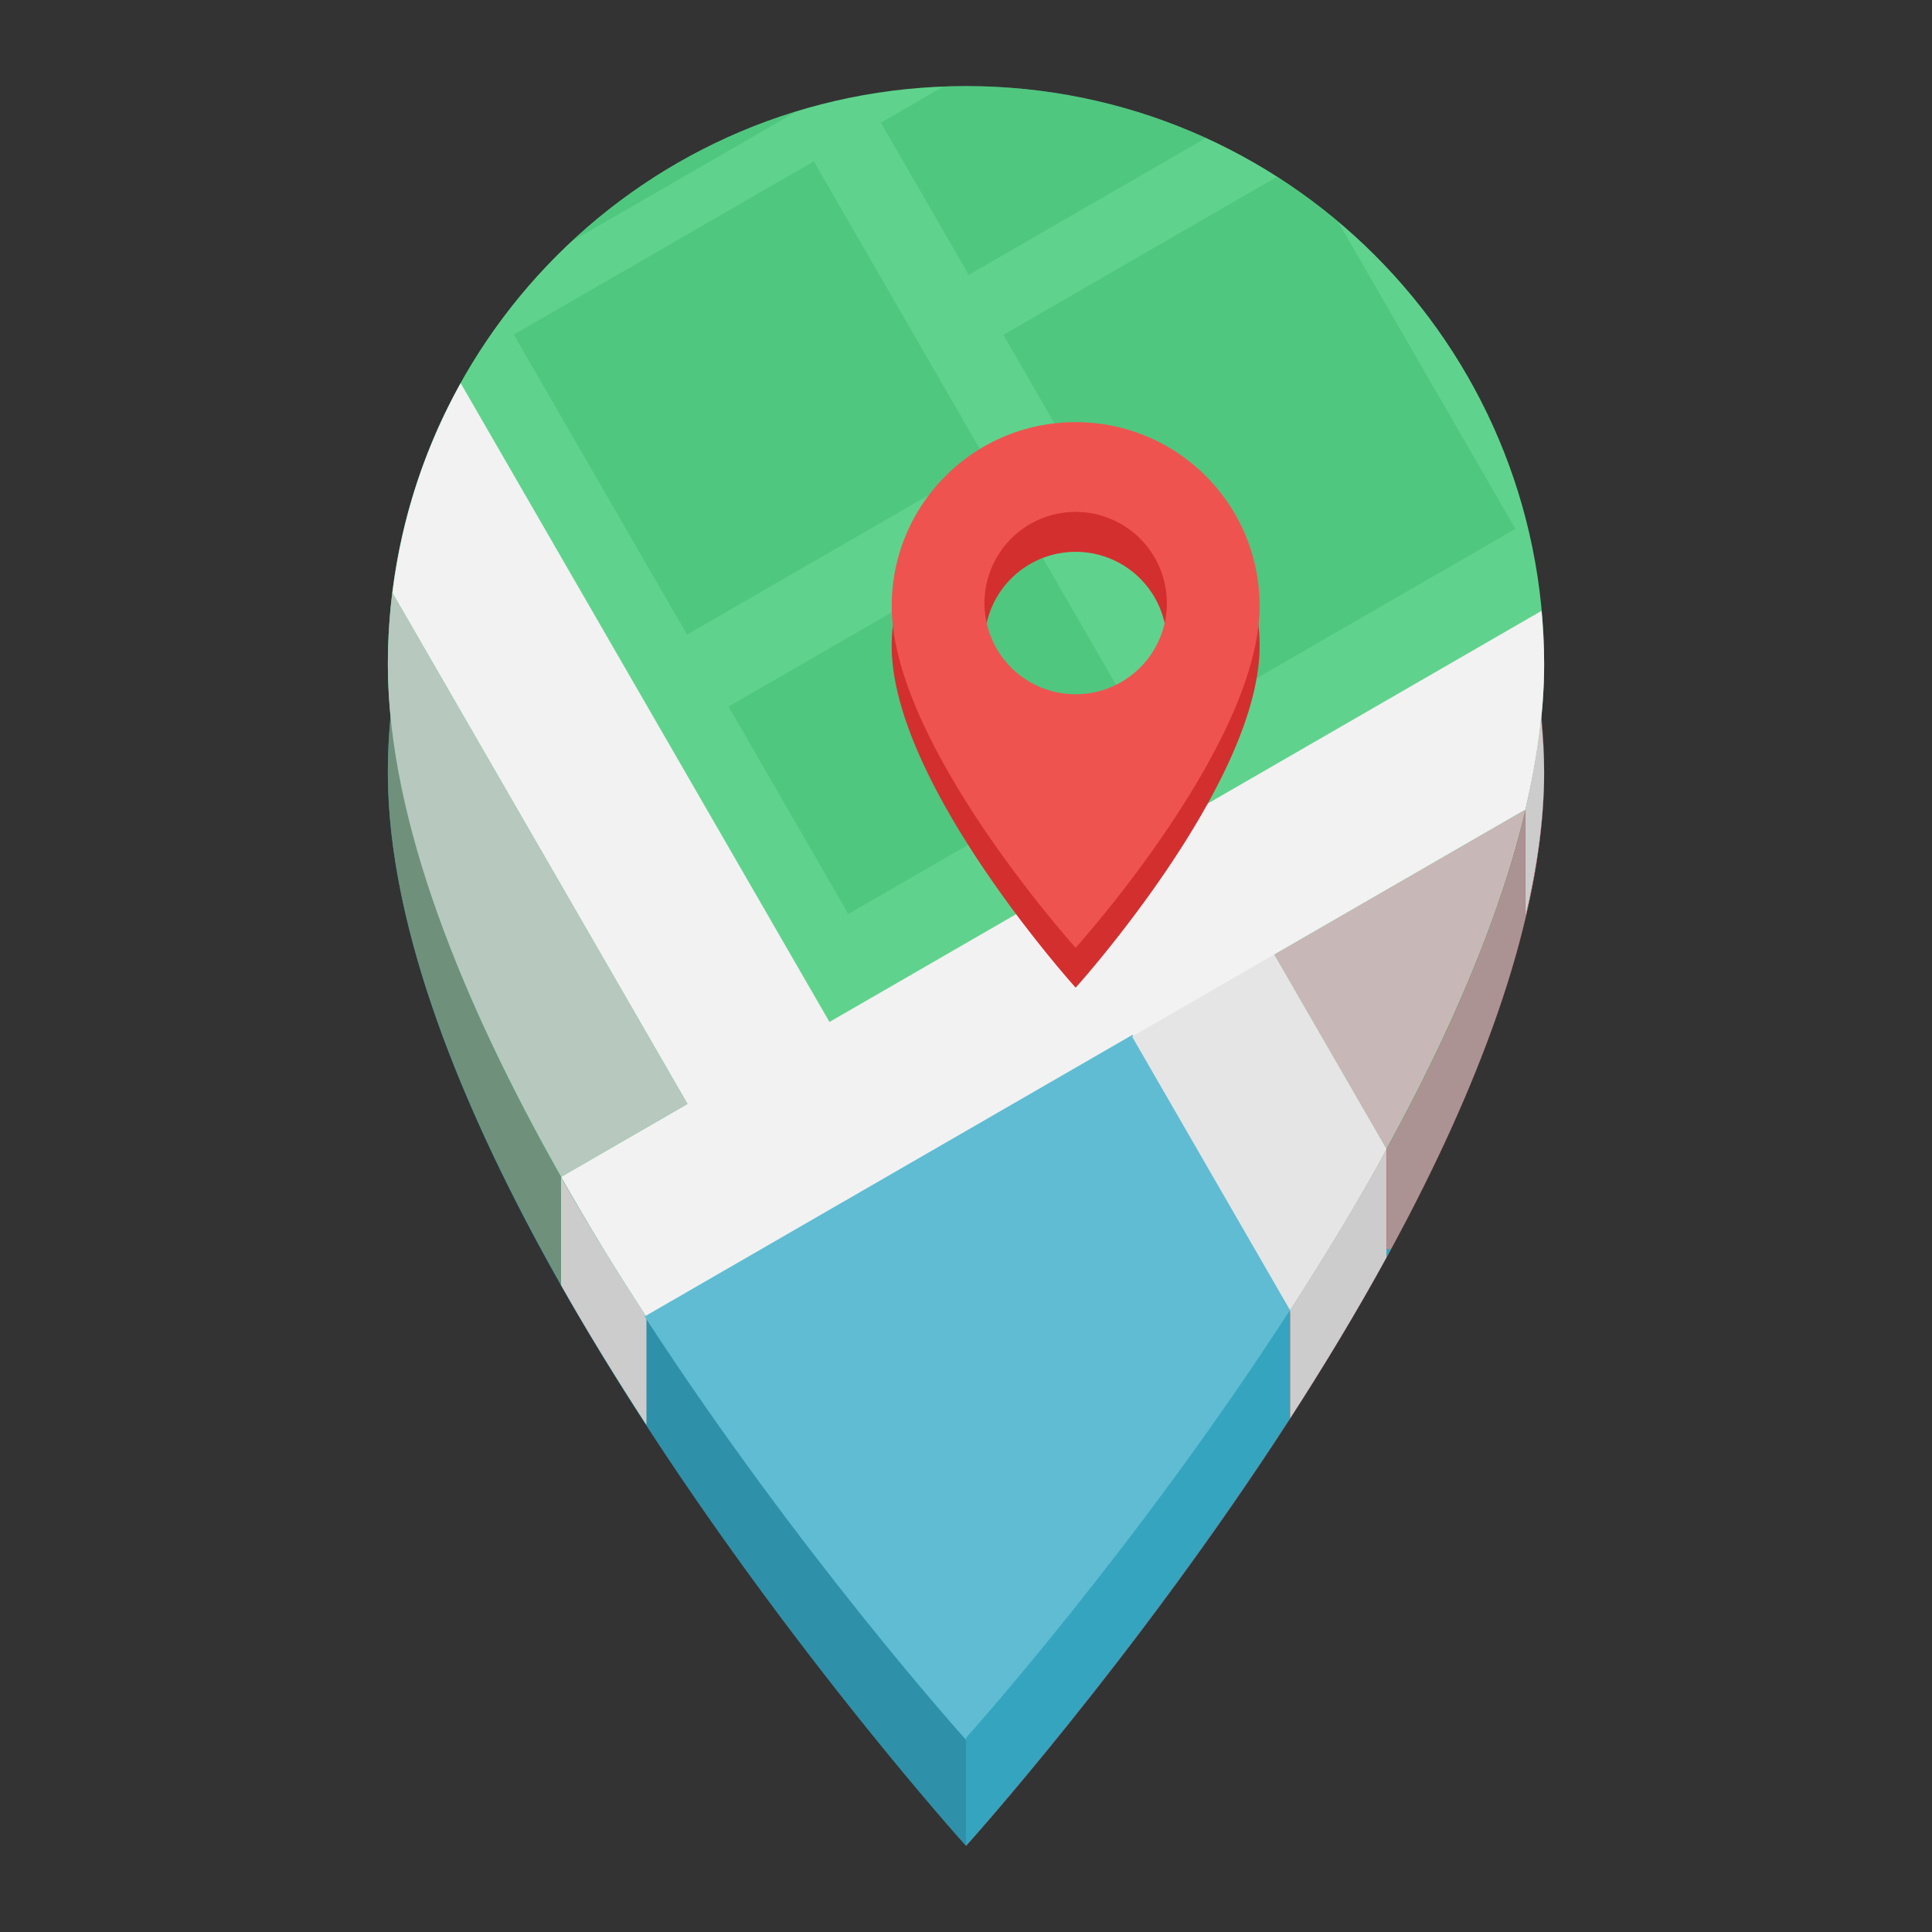<?xml version="1.0" encoding="UTF-8" standalone="no"?>
<!-- Created with Inkscape (http://www.inkscape.org/) -->

<svg
   width="128"
   height="128"
   viewBox="0 0 128 128"
   version="1.1"
   id="svg5"
   inkscape:version="1.1.2 (0a00cf5339, 2022-02-04)"
   sodipodi:docname="org.gnome.Maps.svg"
   xmlns:inkscape="http://www.inkscape.org/namespaces/inkscape"
   xmlns:sodipodi="http://sodipodi.sourceforge.net/DTD/sodipodi-0.dtd"
   xmlns:xlink="http://www.w3.org/1999/xlink"
   xmlns="http://www.w3.org/2000/svg"
   xmlns:svg="http://www.w3.org/2000/svg">
  <rect x="0" y="0" width="128" height="128" fill="#333333" stroke="none"/>
  <sodipodi:namedview
     id="namedview7"
     pagecolor="#ffffff"
     bordercolor="#666666"
     borderopacity="1"
     inkscape:pageshadow="2"
     inkscape:pageopacity="0.0"
     inkscape:pagecheckerboard="true"
     inkscape:document-units="px"
     showgrid="false"
     inkscape:showpageshadow="false"
     showborder="true"
     inkscape:snap-page="true"
     inkscape:zoom="5.7361712"
     inkscape:cx="51.340867"
     inkscape:cy="54.043017"
     inkscape:window-width="1366"
     inkscape:window-height="731"
     inkscape:window-x="0"
     inkscape:window-y="0"
     inkscape:window-maximized="1"
     inkscape:current-layer="layer2"
     inkscape:snap-global="true"
     inkscape:snap-bbox="true"
     inkscape:bbox-paths="true"
     inkscape:snap-bbox-midpoints="true"
     inkscape:snap-bbox-edge-midpoints="true"
     inkscape:bbox-nodes="true"
     inkscape:object-paths="true"
     inkscape:snap-intersection-paths="true" />
  <defs
     id="defs2">
    <linearGradient
       y2="236"
       x2="96"
       y1="236"
       x1="32"
       gradientTransform="translate(604.817,170.586)"
       gradientUnits="userSpaceOnUse"
       id="linearGradient1099"
       xlink:href="#linearGradient1036" />
    <linearGradient
       id="linearGradient1036">
      <stop
         id="stop1032"
         offset="0"
         style="stop-color:#d5d3cf;stop-opacity:1;" />
      <stop
         id="stop1034"
         offset="1"
         style="stop-color:#f6f5f4;stop-opacity:1" />
    </linearGradient>
    <radialGradient
       r="32"
       fy="-76"
       fx="-244"
       cy="-76"
       cx="-244"
       gradientTransform="matrix(0.883,0,0,0.883,-460.35,463.12)"
       gradientUnits="userSpaceOnUse"
       id="radialGradient1103"
       xlink:href="#linearGradient1069" />
    <linearGradient
       id="linearGradient1069">
      <stop
         id="stop1065"
         offset="0"
         style="stop-color:#d5d3cf;stop-opacity:1" />
      <stop
         id="stop1067-1"
         offset="1"
         style="stop-color:#949390;stop-opacity:1" />
    </linearGradient>
    <linearGradient
       gradientUnits="userSpaceOnUse"
       y2="232"
       x2="64"
       y1="262.5"
       x1="64"
       id="linearGradient1027"
       xlink:href="#linearGradient1025"
       gradientTransform="translate(-470.586,432.817)" />
    <linearGradient
       id="linearGradient1025">
      <stop
         id="stop1021"
         offset="0"
         style="stop-color:#9a9996;stop-opacity:1" />
      <stop
         id="stop1023"
         offset="1"
         style="stop-color:#77767b;stop-opacity:1" />
    </linearGradient>
    <inkscape:path-effect
       effect="spiro"
       id="path-effect35304-9"
       is_visible="true" />
    <clipPath
       clipPathUnits="userSpaceOnUse"
       id="clipPath1609-7">
      <path
         sodipodi:nodetypes="cccccc"
         inkscape:connector-curvature="0"
         id="path1611-5"
         d="m 252,116 28,-28 v -8 h -36 v 36 z"
         style="fill:#e74747;stroke:none;stroke-width:0.25px;stroke-linecap:butt;stroke-linejoin:miter;stroke-opacity:1" />
    </clipPath>
    <radialGradient
       r="32"
       fy="-76"
       fx="-244"
       cy="-76"
       cx="-244"
       gradientTransform="matrix(0.883,0,0,0.883,-460.35,463.12)"
       gradientUnits="userSpaceOnUse"
       id="radialGradient1103-5"
       xlink:href="#linearGradient1069" />
    <inkscape:path-effect
       effect="spiro"
       id="path-effect35304-9-2"
       is_visible="true" />
    <clipPath
       clipPathUnits="userSpaceOnUse"
       id="clipPath1609-7-7">
      <path
         sodipodi:nodetypes="cccccc"
         inkscape:connector-curvature="0"
         id="path1611-5-0"
         d="m 252,116 28,-28 v -8 h -36 v 36 z"
         style="fill:#e74747;stroke:none;stroke-width:0.25px;stroke-linecap:butt;stroke-linejoin:miter;stroke-opacity:1" />
    </clipPath>
    <clipPath
       clipPathUnits="userSpaceOnUse"
       id="clipPath744">
      <rect
         style="fill:#1e88e5;fill-opacity:1;stroke-width:0.265"
         id="rect746"
         width="541.867"
         height="541.867"
         x="0"
         y="1.5987212e-14"
         rx="79.375"
         ry="79.375" />
    </clipPath>
    <clipPath
       clipPathUnits="userSpaceOnUse"
       id="clipPath62">
      <rect
         style="fill:#1e88e5;fill-opacity:1;stroke-width:0.265"
         id="rect64"
         width="541.867"
         height="541.867"
         x="2.2507105e-05"
         y="-0.422"
         rx="79.375"
         ry="79.375" />
    </clipPath>
    <radialGradient
       r="32"
       fy="-76"
       fx="-244"
       cy="-76"
       cx="-244"
       gradientTransform="matrix(0.883,0,0,0.883,-460.35,463.12)"
       gradientUnits="userSpaceOnUse"
       id="radialGradient1103-6"
       xlink:href="#linearGradient1069" />
    <inkscape:path-effect
       effect="spiro"
       id="path-effect35304-9-20"
       is_visible="true" />
    <clipPath
       clipPathUnits="userSpaceOnUse"
       id="clipPath1609-7-2">
      <path
         sodipodi:nodetypes="cccccc"
         inkscape:connector-curvature="0"
         id="path1611-5-3"
         d="m 252,116 28,-28 v -8 h -36 v 36 z"
         style="fill:#e74747;stroke:none;stroke-width:0.25px;stroke-linecap:butt;stroke-linejoin:miter;stroke-opacity:1" />
    </clipPath>
    <clipPath
       clipPathUnits="userSpaceOnUse"
       id="clipPath961">
      <rect
         style="fill:#00c853;stroke:none;stroke-width:0.529"
         id="rect963"
         width="541.867"
         height="541.867"
         x="1.4210855e-14"
         y="2.717972e-05"
         rx="79.375"
         ry="79.375" />
    </clipPath>
    <radialGradient
       r="32"
       fy="-76"
       fx="-244"
       cy="-76"
       cx="-244"
       gradientTransform="matrix(0.883,0,0,0.883,-460.35,463.12)"
       gradientUnits="userSpaceOnUse"
       id="radialGradient1103-56"
       xlink:href="#linearGradient1069" />
    <inkscape:path-effect
       effect="spiro"
       id="path-effect35304-9-7"
       is_visible="true" />
    <clipPath
       clipPathUnits="userSpaceOnUse"
       id="clipPath1440">
      <circle
         style="display:inline;opacity:1;vector-effect:none;fill:none;fill-opacity:1;stroke:#000000;stroke-width:2;stroke-linecap:butt;stroke-linejoin:miter;stroke-miterlimit:4;stroke-dasharray:none;stroke-dashoffset:0;stroke-opacity:1;marker:none;marker-start:none;marker-mid:none;marker-end:none;paint-order:normal;enable-background:new"
         id="circle1442"
         cx="-134.35"
         cy="193.747"
         r="24"
         transform="rotate(-45)" />
    </clipPath>
    <clipPath
       clipPathUnits="userSpaceOnUse"
       id="clipPath1430">
      <circle
         style="display:inline;opacity:1;vector-effect:none;fill:none;fill-opacity:1;stroke:#000000;stroke-width:2;stroke-linecap:butt;stroke-linejoin:miter;stroke-miterlimit:4;stroke-dasharray:none;stroke-dashoffset:0;stroke-opacity:1;marker:none;marker-start:none;marker-mid:none;marker-end:none;paint-order:normal;enable-background:new"
         id="circle1432"
         cx="12"
         cy="232"
         r="24" />
    </clipPath>
    <clipPath
       clipPathUnits="userSpaceOnUse"
       id="clipPath1440-9">
      <circle
         style="display:inline;opacity:1;vector-effect:none;fill:none;fill-opacity:1;stroke:#000000;stroke-width:2;stroke-linecap:butt;stroke-linejoin:miter;stroke-miterlimit:4;stroke-dasharray:none;stroke-dashoffset:0;stroke-opacity:1;marker:none;marker-start:none;marker-mid:none;marker-end:none;paint-order:normal;enable-background:new"
         id="circle1442-5"
         cx="-134.35"
         cy="193.747"
         r="24"
         transform="rotate(-45)" />
    </clipPath>
    <clipPath
       clipPathUnits="userSpaceOnUse"
       id="clipPath1430-1">
      <circle
         style="display:inline;opacity:1;vector-effect:none;fill:none;fill-opacity:1;stroke:#000000;stroke-width:2;stroke-linecap:butt;stroke-linejoin:miter;stroke-miterlimit:4;stroke-dasharray:none;stroke-dashoffset:0;stroke-opacity:1;marker:none;marker-start:none;marker-mid:none;marker-end:none;paint-order:normal;enable-background:new"
         id="circle1432-8"
         cx="12"
         cy="232"
         r="24" />
    </clipPath>
    <clipPath
       clipPathUnits="userSpaceOnUse"
       id="clipPath2024">
      <rect
         style="opacity:1;vector-effect:none;fill:#63452c;fill-opacity:1;stroke:none;stroke-width:4;stroke-linecap:round;stroke-linejoin:round;stroke-miterlimit:4;stroke-dasharray:none;stroke-dashoffset:0;stroke-opacity:1"
         id="rect2026"
         width="74"
         height="98"
         x="6"
         y="196" />
    </clipPath>
    <linearGradient
       id="linearGradient914"
       inkscape:collect="always">
      <stop
         id="stop910"
         offset="0"
         style="stop-color:#f6f5f4;stop-opacity:0.437" />
      <stop
         id="stop912"
         offset="1"
         style="stop-color:#deddda;stop-opacity:0;" />
    </linearGradient>
    <radialGradient
       gradientTransform="matrix(2.609,0,0,1.841,-102.957,-748.947)"
       gradientUnits="userSpaceOnUse"
       r="46"
       fy="296"
       fx="64"
       cy="296"
       cx="64"
       id="radialGradient916"
       xlink:href="#linearGradient914"
       inkscape:collect="always" />
    <clipPath
       clipPathUnits="userSpaceOnUse"
       id="clipPath11543">
      <rect
         style="fill:#f0c04e;fill-opacity:1;stroke:none;stroke-width:0.529"
         id="rect11545"
         width="541.867"
         height="541.867"
         x="1.4746095e-06"
         y="6.4330168e-05"
         rx="79.375"
         ry="79.375" />
    </clipPath>
    <style
       id="style374">.cls-1{fill:url(#linear-gradient);}.cls-2{opacity:0.35;fill:url(#radial-gradient);}.cls-2,.cls-4{isolation:isolate;}.cls-3{fill:url(#linear-gradient-2);}.cls-4{opacity:0.41;fill:url(#radial-gradient-2);}.cls-5{fill:url(#radial-gradient-3);}.cls-6{fill:url(#radial-gradient-4);}</style>
    <linearGradient
       id="linear-gradient"
       x1="63.33"
       y1="84.03"
       x2="241.67"
       y2="84.03"
       gradientTransform="matrix(1,0,0,-1,0,266)"
       gradientUnits="userSpaceOnUse">
      <stop
         offset="0"
         stop-color="#0c59a4"
         id="stop376" />
      <stop
         offset="1"
         stop-color="#114a8b"
         id="stop378" />
    </linearGradient>
    <radialGradient
       id="radial-gradient"
       cx="161.83"
       cy="68.91"
       r="95.38"
       gradientTransform="matrix(1,0,0,-0.95,0,248.84)"
       gradientUnits="userSpaceOnUse">
      <stop
         offset="0.72"
         stop-opacity="0"
         id="stop381" />
      <stop
         offset="0.95"
         stop-opacity="0.53"
         id="stop383" />
      <stop
         offset="1"
         id="stop385" />
    </radialGradient>
    <linearGradient
       id="linear-gradient-2"
       x1="157.35"
       y1="161.39"
       x2="45.96"
       y2="40.06"
       gradientTransform="matrix(1,0,0,-1,0,266)"
       gradientUnits="userSpaceOnUse">
      <stop
         offset="0"
         stop-color="#1b9de2"
         id="stop388" />
      <stop
         offset="0.16"
         stop-color="#1595df"
         id="stop390" />
      <stop
         offset="0.67"
         stop-color="#0680d7"
         id="stop392" />
      <stop
         offset="1"
         stop-color="#0078d4"
         id="stop394" />
    </linearGradient>
    <radialGradient
       id="radial-gradient-2"
       cx="-340.29"
       cy="62.99"
       r="143.24"
       gradientTransform="matrix(0.15,-0.99,-0.8,-0.12,176.64,-125.4)"
       gradientUnits="userSpaceOnUse">
      <stop
         offset="0.76"
         stop-opacity="0"
         id="stop397" />
      <stop
         offset="0.95"
         stop-opacity="0.5"
         id="stop399" />
      <stop
         offset="1"
         id="stop401" />
    </radialGradient>
    <radialGradient
       id="radial-gradient-3"
       cx="113.37"
       cy="570.21"
       r="202.43"
       gradientTransform="matrix(-0.04,1,2.13,0.08,-1179.54,-106.69)"
       gradientUnits="userSpaceOnUse">
      <stop
         offset="0"
         stop-color="#35c1f1"
         id="stop404" />
      <stop
         offset="0.11"
         stop-color="#34c1ed"
         id="stop406" />
      <stop
         offset="0.23"
         stop-color="#2fc2df"
         id="stop408" />
      <stop
         offset="0.31"
         stop-color="#2bc3d2"
         id="stop410" />
      <stop
         offset="0.67"
         stop-color="#36c752"
         id="stop412" />
    </radialGradient>
    <radialGradient
       id="radial-gradient-4"
       cx="376.52"
       cy="567.97"
       r="97.34"
       gradientTransform="matrix(0.28,0.96,0.78,-0.23,-303.76,-148.5)"
       gradientUnits="userSpaceOnUse">
      <stop
         offset="0"
         stop-color="#66eb6e"
         id="stop415" />
      <stop
         offset="1"
         stop-color="#66eb6e"
         stop-opacity="0"
         id="stop417" />
    </radialGradient>
    <clipPath
       clipPathUnits="userSpaceOnUse"
       id="clipPath1260">
      <rect
         style="fill:#bbdefb;fill-opacity:1;stroke:none;stroke-width:0.529"
         id="rect1262"
         width="541.867"
         height="541.867"
         x="2.9492187e-06"
         y="3.9968629e-05"
         rx="79.375"
         ry="79.375" />
    </clipPath>
    <linearGradient
       x1="0"
       y1="119.552"
       x2="235.777"
       y2="119.552"
       id="linearGradient-1"
       gradientTransform="matrix(1.451,0,0,1.704,99.854,80.416)"
       gradientUnits="userSpaceOnUse">
      <stop
         stop-color="#FF5500"
         offset="0%"
         id="stop6" />
      <stop
         stop-color="#FF5500"
         offset="40.988%"
         id="stop8" />
      <stop
         stop-color="#FF2000"
         offset="58.198%"
         id="stop10" />
      <stop
         stop-color="#FF2000"
         offset="100%"
         id="stop12" />
    </linearGradient>
    <linearGradient
       x1="0.021"
       y1="0.507"
       x2="1"
       y2="0.507"
       id="linearGradient-2"
       gradientUnits="userSpaceOnUse"
       gradientTransform="matrix(7.107,0,0,7.107,54.425,49.22)">
      <stop
         stop-color="#FF452A"
         offset="0%"
         id="stop15" />
      <stop
         stop-color="#FF2000"
         offset="100%"
         id="stop17" />
    </linearGradient>
    <mask
       id="mask-4"
       fill="#ffffff">
      <path
         d="M 45.051,6.703 39.15,2.8822695e-5 h -10.363 -10.363 L 12.522,6.703 c 0,0 -5.182,-1.441 -7.628,1.009 0,0 6.909,-0.624 9.284,3.243 0,0 6.405,1.225 7.269,1.225 0.864,0 2.735,-0.721 4.462,-1.297 1.727,-0.576 2.879,-0.581 2.879,-0.581 0,0 1.151,0.004 2.879,0.581 1.727,0.576 3.598,1.297 4.462,1.297 0.864,0 7.269,-1.225 7.269,-1.225 2.375,-3.867 9.284,-3.243 9.284,-3.243 C 50.233,5.262 45.051,6.703 45.051,6.703"
         id="use25"
         style="stroke-width:0.265" />
    </mask>
    <clipPath
       clipPathUnits="userSpaceOnUse"
       id="clipPath3338">
      <rect
         style="fill:#ff7f2a;fill-opacity:1;stroke:none;stroke-width:0.529"
         id="rect3340"
         width="541.867"
         height="541.867"
         x="1.1368684e-13"
         y="5.8174133e-05"
         rx="79.375"
         ry="79.375" />
    </clipPath>
    <clipPath
       clipPathUnits="userSpaceOnUse"
       id="clipPath2140">
      <rect
         style="fill:#ffad76;fill-opacity:1;stroke:none;stroke-width:0.529"
         id="rect2142"
         width="487.68"
         height="487.68"
         x="27.093"
         y="27.093"
         rx="71.438"
         ry="71.438" />
    </clipPath>
    <linearGradient
       gradientUnits="userSpaceOnUse"
       y2="268"
       x2="115.823"
       y1="268"
       x1="11.823"
       id="linearGradient1329"
       xlink:href="#linearGradient1357"
       gradientTransform="matrix(2.275,0,0,2.275,-344.808,-258.296)" />
    <linearGradient
       id="linearGradient1357">
      <stop
         id="stop1345"
         offset="0"
         style="stop-color:#986a44;stop-opacity:1" />
      <stop
         style="stop-color:#cdab8f;stop-opacity:1"
         offset="0.029"
         id="stop1347" />
      <stop
         id="stop1349"
         offset="0.058"
         style="stop-color:#b5835a;stop-opacity:1" />
      <stop
         style="stop-color:#b5835a;stop-opacity:1"
         offset="0.942"
         id="stop1351" />
      <stop
         id="stop1353"
         offset="0.971"
         style="stop-color:#cdab8f;stop-opacity:1" />
      <stop
         id="stop1355"
         offset="1"
         style="stop-color:#986a44;stop-opacity:1" />
    </linearGradient>
    <linearGradient
       y2="23"
       x2="60"
       y1="53.255"
       x1="70.586"
       gradientTransform="translate(0,170)"
       gradientUnits="userSpaceOnUse"
       id="linearGradient1610"
       xlink:href="#linearGradient1656" />
    <linearGradient
       id="linearGradient1656">
      <stop
         style="stop-color:#ffffff;stop-opacity:1"
         offset="0"
         id="stop1652" />
      <stop
         style="stop-color:#deddda;stop-opacity:1"
         offset="1"
         id="stop1654" />
    </linearGradient>
    <linearGradient
       y2="268"
       x2="68"
       y1="268"
       x1="60"
       gradientUnits="userSpaceOnUse"
       id="linearGradient1612"
       xlink:href="#linearGradient1270" />
    <linearGradient
       id="linearGradient1270">
      <stop
         style="stop-color:#949390;stop-opacity:1;"
         offset="0"
         id="stop1258" />
      <stop
         id="stop1260"
         offset="0.083"
         style="stop-color:#d5d3cf;stop-opacity:1" />
      <stop
         style="stop-color:#949390;stop-opacity:1;"
         offset="0.167"
         id="stop1262" />
      <stop
         id="stop1264"
         offset="0.833"
         style="stop-color:#949390;stop-opacity:1;" />
      <stop
         style="stop-color:#d5d3cf;stop-opacity:1"
         offset="0.917"
         id="stop1266" />
      <stop
         style="stop-color:#949390;stop-opacity:1"
         offset="1"
         id="stop1268" />
    </linearGradient>
    <clipPath
       clipPathUnits="userSpaceOnUse"
       id="clipPath961-5">
      <rect
         style="fill:#00c853;stroke:none;stroke-width:0.529"
         id="rect963-3"
         width="541.867"
         height="541.867"
         x="1.4210855e-14"
         y="2.717972e-05"
         rx="79.375"
         ry="79.375" />
    </clipPath>
    <radialGradient
       r="32"
       fy="-76"
       fx="-244"
       cy="-76"
       cx="-244"
       gradientTransform="matrix(0.883,0,0,0.883,-460.35,463.12)"
       gradientUnits="userSpaceOnUse"
       id="radialGradient1103-2"
       xlink:href="#linearGradient1069" />
    <inkscape:path-effect
       effect="spiro"
       id="path-effect35304-9-0"
       is_visible="true" />
    <clipPath
       clipPathUnits="userSpaceOnUse"
       id="clipPath1440-93">
      <circle
         style="display:inline;opacity:1;vector-effect:none;fill:none;fill-opacity:1;stroke:#000000;stroke-width:2;stroke-linecap:butt;stroke-linejoin:miter;stroke-miterlimit:4;stroke-dasharray:none;stroke-dashoffset:0;stroke-opacity:1;marker:none;marker-start:none;marker-mid:none;marker-end:none;paint-order:normal;enable-background:new"
         id="circle1442-6"
         cx="-134.35"
         cy="193.747"
         r="24"
         transform="rotate(-45)" />
    </clipPath>
    <clipPath
       clipPathUnits="userSpaceOnUse"
       id="clipPath1430-0">
      <circle
         style="display:inline;opacity:1;vector-effect:none;fill:none;fill-opacity:1;stroke:#000000;stroke-width:2;stroke-linecap:butt;stroke-linejoin:miter;stroke-miterlimit:4;stroke-dasharray:none;stroke-dashoffset:0;stroke-opacity:1;marker:none;marker-start:none;marker-mid:none;marker-end:none;paint-order:normal;enable-background:new"
         id="circle1432-6"
         cx="12"
         cy="232"
         r="24" />
    </clipPath>
    <clipPath
       clipPathUnits="userSpaceOnUse"
       id="clipPath1440-9-2">
      <circle
         style="display:inline;opacity:1;vector-effect:none;fill:none;fill-opacity:1;stroke:#000000;stroke-width:2;stroke-linecap:butt;stroke-linejoin:miter;stroke-miterlimit:4;stroke-dasharray:none;stroke-dashoffset:0;stroke-opacity:1;marker:none;marker-start:none;marker-mid:none;marker-end:none;paint-order:normal;enable-background:new"
         id="circle1442-5-6"
         cx="-134.35"
         cy="193.747"
         r="24"
         transform="rotate(-45)" />
    </clipPath>
    <clipPath
       clipPathUnits="userSpaceOnUse"
       id="clipPath1430-1-1">
      <circle
         style="display:inline;opacity:1;vector-effect:none;fill:none;fill-opacity:1;stroke:#000000;stroke-width:2;stroke-linecap:butt;stroke-linejoin:miter;stroke-miterlimit:4;stroke-dasharray:none;stroke-dashoffset:0;stroke-opacity:1;marker:none;marker-start:none;marker-mid:none;marker-end:none;paint-order:normal;enable-background:new"
         id="circle1432-8-8"
         cx="12"
         cy="232"
         r="24" />
    </clipPath>
    <clipPath
       clipPathUnits="userSpaceOnUse"
       id="clipPath2024-7">
      <rect
         style="opacity:1;vector-effect:none;fill:#63452c;fill-opacity:1;stroke:none;stroke-width:4;stroke-linecap:round;stroke-linejoin:round;stroke-miterlimit:4;stroke-dasharray:none;stroke-dashoffset:0;stroke-opacity:1"
         id="rect2026-9"
         width="74"
         height="98"
         x="6"
         y="196" />
    </clipPath>
    <radialGradient
       gradientTransform="matrix(2.609,0,0,1.841,-102.957,-748.947)"
       gradientUnits="userSpaceOnUse"
       r="46"
       fy="296"
       fx="64"
       cy="296"
       cx="64"
       id="radialGradient916-2"
       xlink:href="#linearGradient914"
       inkscape:collect="always" />
    <clipPath
       clipPathUnits="userSpaceOnUse"
       id="clipPath11543-3">
      <rect
         style="fill:#f0c04e;fill-opacity:1;stroke:none;stroke-width:0.529"
         id="rect11545-7"
         width="541.867"
         height="541.867"
         x="1.4746095e-06"
         y="6.4330168e-05"
         rx="79.375"
         ry="79.375" />
    </clipPath>
    <style
       id="style374-5">.cls-1{fill:url(#linear-gradient);}.cls-2{opacity:0.35;fill:url(#radial-gradient);}.cls-2,.cls-4{isolation:isolate;}.cls-3{fill:url(#linear-gradient-2);}.cls-4{opacity:0.41;fill:url(#radial-gradient-2);}.cls-5{fill:url(#radial-gradient-3);}.cls-6{fill:url(#radial-gradient-4);}</style>
    <radialGradient
       id="radial-gradient-28"
       cx="161.83"
       cy="68.91"
       r="95.38"
       gradientTransform="matrix(1,0,0,-0.95,0,248.84)"
       gradientUnits="userSpaceOnUse">
      <stop
         offset="0.72"
         stop-opacity="0"
         id="stop381-9" />
      <stop
         offset="0.95"
         stop-opacity="0.53"
         id="stop383-7" />
      <stop
         offset="1"
         id="stop385-3" />
    </radialGradient>
    <radialGradient
       id="radial-gradient-2-3"
       cx="-340.29"
       cy="62.99"
       r="143.24"
       gradientTransform="matrix(0.15,-0.99,-0.8,-0.12,176.64,-125.4)"
       gradientUnits="userSpaceOnUse">
      <stop
         offset="0.76"
         stop-opacity="0"
         id="stop397-1" />
      <stop
         offset="0.95"
         stop-opacity="0.5"
         id="stop399-9" />
      <stop
         offset="1"
         id="stop401-4" />
    </radialGradient>
    <radialGradient
       id="radial-gradient-3-7"
       cx="113.37"
       cy="570.21"
       r="202.43"
       gradientTransform="matrix(-0.04,1,2.13,0.08,-1179.54,-106.69)"
       gradientUnits="userSpaceOnUse">
      <stop
         offset="0"
         stop-color="#35c1f1"
         id="stop404-8" />
      <stop
         offset="0.11"
         stop-color="#34c1ed"
         id="stop406-4" />
      <stop
         offset="0.23"
         stop-color="#2fc2df"
         id="stop408-5" />
      <stop
         offset="0.31"
         stop-color="#2bc3d2"
         id="stop410-0" />
      <stop
         offset="0.67"
         stop-color="#36c752"
         id="stop412-3" />
    </radialGradient>
    <radialGradient
       id="radial-gradient-4-6"
       cx="376.52"
       cy="567.97"
       r="97.34"
       gradientTransform="matrix(0.28,0.96,0.78,-0.23,-303.76,-148.5)"
       gradientUnits="userSpaceOnUse">
      <stop
         offset="0"
         stop-color="#66eb6e"
         id="stop415-1" />
      <stop
         offset="1"
         stop-color="#66eb6e"
         stop-opacity="0"
         id="stop417-0" />
    </radialGradient>
    <clipPath
       clipPathUnits="userSpaceOnUse"
       id="clipPath1260-6">
      <rect
         style="fill:#bbdefb;fill-opacity:1;stroke:none;stroke-width:0.529"
         id="rect1262-3"
         width="541.867"
         height="541.867"
         x="2.9492187e-06"
         y="3.9968629e-05"
         rx="79.375"
         ry="79.375" />
    </clipPath>
    <clipPath
       clipPathUnits="userSpaceOnUse"
       id="clipPath16423">
      <rect
         style="fill:#ffad34;fill-opacity:1;stroke:none;stroke-width:0.529"
         id="rect16425"
         width="541.867"
         height="541.867"
         x="1.4746093e-06"
         y="4.1680407e-05"
         rx="79.375"
         ry="79.375" />
    </clipPath>
    <clipPath
       clipPathUnits="userSpaceOnUse"
       id="clipPath5550">
      <rect
         style="fill:#ffce85;fill-opacity:1;stroke:none;stroke-width:0.529;stroke-opacity:1"
         id="rect5552"
         width="661.29"
         height="661.29"
         x="-99.047"
         y="-73.297"
         rx="96.869"
         ry="96.869" />
    </clipPath>
    <clipPath
       clipPathUnits="userSpaceOnUse"
       id="clipPath5554">
      <rect
         style="fill:#ffce85;fill-opacity:1;stroke:none;stroke-width:0.529;stroke-opacity:1"
         id="rect5556"
         width="661.29"
         height="661.29"
         x="-99.047"
         y="-73.297"
         rx="96.869"
         ry="96.869" />
    </clipPath>
    <clipPath
       clipPathUnits="userSpaceOnUse"
       id="clipPath5558">
      <rect
         style="fill:#ffce85;fill-opacity:1;stroke:none;stroke-width:0.529;stroke-opacity:1"
         id="rect5560"
         width="661.29"
         height="661.29"
         x="-99.047"
         y="-73.297"
         rx="96.869"
         ry="96.869" />
    </clipPath>
    <clipPath
       clipPathUnits="userSpaceOnUse"
       id="clipPath5562">
      <rect
         style="fill:#ffce85;fill-opacity:1;stroke:none;stroke-width:0.529;stroke-opacity:1"
         id="rect5564"
         width="661.29"
         height="661.29"
         x="-99.047"
         y="-73.297"
         rx="96.869"
         ry="96.869" />
    </clipPath>
    <clipPath
       clipPathUnits="userSpaceOnUse"
       id="clipPath5566">
      <rect
         style="fill:#ffce85;fill-opacity:1;stroke:none;stroke-width:0.529;stroke-opacity:1"
         id="rect5568"
         width="661.29"
         height="661.29"
         x="-99.047"
         y="-73.297"
         rx="96.869"
         ry="96.869" />
    </clipPath>
    <clipPath
       clipPathUnits="userSpaceOnUse"
       id="clipPath5570">
      <rect
         style="fill:#ffce85;fill-opacity:1;stroke:none;stroke-width:0.529;stroke-opacity:1"
         id="rect5572"
         width="661.29"
         height="661.29"
         x="-99.047"
         y="-73.297"
         rx="96.869"
         ry="96.869" />
    </clipPath>
    <clipPath
       clipPathUnits="userSpaceOnUse"
       id="clipPath5574">
      <rect
         style="fill:#ffce85;fill-opacity:1;stroke:none;stroke-width:0.529;stroke-opacity:1"
         id="rect5576"
         width="661.29"
         height="661.29"
         x="-99.047"
         y="-73.297"
         rx="96.869"
         ry="96.869" />
    </clipPath>
    <clipPath
       clipPathUnits="userSpaceOnUse"
       id="clipPath5578">
      <rect
         style="fill:#ffce85;fill-opacity:1;stroke:none;stroke-width:0.529;stroke-opacity:1"
         id="rect5580"
         width="661.29"
         height="661.29"
         x="-99.047"
         y="-73.297"
         rx="96.869"
         ry="96.869" />
    </clipPath>
    <clipPath
       clipPathUnits="userSpaceOnUse"
       id="clipPath5582">
      <rect
         style="fill:#ffce85;fill-opacity:1;stroke:none;stroke-width:0.529;stroke-opacity:1"
         id="rect5584"
         width="661.29"
         height="661.29"
         x="-99.047"
         y="-73.297"
         rx="96.869"
         ry="96.869" />
    </clipPath>
    <clipPath
       clipPathUnits="userSpaceOnUse"
       id="clipPath5586">
      <rect
         style="fill:#ffce85;fill-opacity:1;stroke:none;stroke-width:0.529;stroke-opacity:1"
         id="rect5588"
         width="661.29"
         height="661.29"
         x="-99.047"
         y="-73.297"
         rx="96.869"
         ry="96.869" />
    </clipPath>
    <clipPath
       clipPathUnits="userSpaceOnUse"
       id="clipPath5590">
      <rect
         style="fill:#ffce85;fill-opacity:1;stroke:none;stroke-width:0.529;stroke-opacity:1"
         id="rect5592"
         width="661.29"
         height="661.29"
         x="-99.047"
         y="-73.297"
         rx="96.869"
         ry="96.869" />
    </clipPath>
    <clipPath
       clipPathUnits="userSpaceOnUse"
       id="clipPath5594">
      <rect
         style="fill:#ffce85;fill-opacity:1;stroke:none;stroke-width:0.529;stroke-opacity:1"
         id="rect5596"
         width="661.29"
         height="661.29"
         x="-99.047"
         y="-73.297"
         rx="96.869"
         ry="96.869" />
    </clipPath>
    <clipPath
       clipPathUnits="userSpaceOnUse"
       id="clipPath5598">
      <rect
         style="fill:#ffce85;fill-opacity:1;stroke:none;stroke-width:0.529;stroke-opacity:1"
         id="rect5600"
         width="661.29"
         height="661.29"
         x="-99.047"
         y="-73.297"
         rx="96.869"
         ry="96.869" />
    </clipPath>
    <clipPath
       clipPathUnits="userSpaceOnUse"
       id="clipPath5602">
      <rect
         style="fill:#ffce85;fill-opacity:1;stroke:none;stroke-width:0.529;stroke-opacity:1"
         id="rect5604"
         width="661.29"
         height="661.29"
         x="-99.047"
         y="-73.297"
         rx="96.869"
         ry="96.869" />
    </clipPath>
    <clipPath
       clipPathUnits="userSpaceOnUse"
       id="clipPath5606">
      <rect
         style="fill:#ffce85;fill-opacity:1;stroke:none;stroke-width:0.529;stroke-opacity:1"
         id="rect5608"
         width="661.29"
         height="661.29"
         x="-99.047"
         y="-73.297"
         rx="96.869"
         ry="96.869" />
    </clipPath>
    <clipPath
       clipPathUnits="userSpaceOnUse"
       id="clipPath5610">
      <rect
         style="fill:#ffce85;fill-opacity:1;stroke:none;stroke-width:0.529;stroke-opacity:1"
         id="rect5612"
         width="661.29"
         height="661.29"
         x="-90.645"
         y="-83.998"
         rx="96.869"
         ry="96.869" />
    </clipPath>
    <clipPath
       clipPathUnits="userSpaceOnUse"
       id="clipPath5614">
      <rect
         style="fill:#ffce85;fill-opacity:1;stroke:none;stroke-width:0.529;stroke-opacity:1"
         id="rect5616"
         width="487.68"
         height="487.68"
         x="27.093"
         y="27.093"
         rx="71.438"
         ry="71.438" />
    </clipPath>
    <clipPath
       clipPathUnits="userSpaceOnUse"
       id="clipPath5618">
      <rect
         style="fill:#ffce85;fill-opacity:1;stroke:none;stroke-width:0.529;stroke-opacity:1"
         id="rect5620"
         width="541.867"
         height="541.867"
         x="1.0933143e-05"
         y="4.7579131e-05"
         rx="79.375"
         ry="79.375" />
    </clipPath>
    <clipPath
       clipPathUnits="userSpaceOnUse"
       id="clipPath5622">
      <rect
         style="fill:#ffce85;fill-opacity:1;stroke:none;stroke-width:0.529;stroke-opacity:1"
         id="rect5624"
         width="487.68"
         height="487.68"
         x="27.093"
         y="27.093"
         rx="71.438"
         ry="71.438" />
    </clipPath>
    <clipPath
       clipPathUnits="userSpaceOnUse"
       id="clipPath6298">
      <rect
         style="fill:#009e71;fill-opacity:1;stroke:none;stroke-width:0.529;stroke-opacity:1"
         id="rect6300"
         width="487.68"
         height="487.68"
         x="27.093"
         y="27.093"
         rx="71.438"
         ry="71.438"
         clip-path="url(#clipPath5622)"
         transform="translate(4.6129686e-6,1.4523158e-5)" />
    </clipPath>
    <linearGradient
       inkscape:collect="always"
       id="linearGradient9795">
      <stop
         style="stop-color:#ffffff;stop-opacity:1;"
         offset="0"
         id="stop9797" />
      <stop
         style="stop-color:#ffffff;stop-opacity:0;"
         offset="1"
         id="stop9799" />
    </linearGradient>
    <linearGradient
       inkscape:collect="always"
       xlink:href="#linearGradient9795"
       id="linearGradient9801"
       x1="30.438"
       y1="31.829"
       x2="29.742"
       y2="27.454"
       gradientUnits="userSpaceOnUse" />
    <clipPath
       clipPathUnits="userSpaceOnUse"
       id="clipPath8220">
      <rect
         style="fill:#aa0000;fill-opacity:1;stroke:none;stroke-width:0.529;stroke-opacity:1"
         id="rect8222"
         width="487.68"
         height="487.68"
         x="27.093"
         y="27.093"
         rx="71.438"
         ry="71.438"
         clip-path="url(#clipPath5622)"
         transform="translate(4.6129686e-6,1.4523158e-5)" />
    </clipPath>
    <linearGradient
       id="linearGradient7212"
       inkscape:swatch="solid">
      <stop
         id="stop7214"
         offset="0"
         style="stop-color:#000000;stop-opacity:1;" />
    </linearGradient>
    <style
       id="style1202">.cls-1{fill:none;}.cls-2{isolation:isolate;}.cls-3{opacity:0.2;}.cls-10,.cls-11,.cls-13,.cls-3,.cls-4,.cls-6{mix-blend-mode:multiply;}.cls-5{fill:#fff;}.cls-6{opacity:0.12;}.cls-7{fill:#7b83eb;}.cls-8{fill:#5059c9;}.cls-9{clip-path:url(#clip-path);}.cls-10{opacity:0.3;}.cls-11{opacity:0.24;}.cls-12{clip-path:url(#clip-path-2);}.cls-13{opacity:0.48;}.cls-14{fill:#4b53bc;}.cls-15{opacity:0.5;mix-blend-mode:soft-light;}.cls-16{fill:url(#linear-gradient);}</style>
    <clipPath
       id="clip-path">
      <path
         id="Body"
         class="cls-1"
         d="M38.11,28.39H46a1.35,1.35,0,0,1,1.35,1.35V37a5,5,0,0,1-5,5h0a5,5,0,0,1-5-5V29.1a.71.71,0,0,1,.71-.71Z" />
    </clipPath>
    <clipPath
       id="clip-path-2">
      <path
         class="cls-1"
         d="M28.39,22.08a4.51,4.51,0,1,1,4.51,4.51A4.51,4.51,0,0,1,28.39,22.08Zm11.27,6.31H26.14a1.37,1.37,0,0,0-1.35,1.39V38.1A8.11,8.11,0,1,0,41,38.1V29.78A1.37,1.37,0,0,0,39.66,28.39Z"
         id="path1206" />
    </clipPath>
    <linearGradient
       id="linear-gradient-6"
       x1="18.59"
       y1="22.83"
       x2="29.18"
       y2="41.17"
       gradientUnits="userSpaceOnUse">
      <stop
         offset="0"
         stop-color="#fff"
         stop-opacity="0.5"
         id="stop1209" />
      <stop
         offset="1"
         stop-opacity="0.7"
         id="stop1211" />
    </linearGradient>
    <clipPath
       clipPathUnits="userSpaceOnUse"
       id="clipPath1017">
      <path
         d="M 2619,5238 C 4065.43,5238 5238,4065.43 5238,2619 5238,1172.57 4065.43,0 2619,0 1172.57,0 0,1172.57 0,2619 0,4065.43 1172.57,5238 2619,5238 Z"
         id="path1015" />
    </clipPath>
    <clipPath
       clipPathUnits="userSpaceOnUse"
       id="clipPath1027">
      <path
         d="M 2619,5187 C 4037.27,5187 5187,4037.27 5187,2619 5187,1200.73 4037.27,51 2619,51 1200.73,51 50.996,1200.73 50.996,2619 50.996,4037.27 1200.73,5187 2619,5187 Z"
         id="path1025" />
    </clipPath>
    <clipPath
       clipPathUnits="userSpaceOnUse"
       id="clipPath1037">
      <path
         d="M 2619,4981 C 3923.5,4981 4981,3923.5 4981,2619 4981,1314.5 3923.5,257 2619,257 1314.5,257 257,1314.5 257,2619 c 0,1304.5 1057.5,2362 2362,2362 z"
         id="path1035" />
    </clipPath>
    <clipPath
       clipPathUnits="userSpaceOnUse"
       id="clipPath1047">
      <path
         d="M 1078,3359 V 2249 c 1,-251 206,-453 456,-452 h 1618 c 46,0 83,37 83,82 v 1110 c -1,251 -206,453 -456,452 H 1161 c -46,0 -83,-37 -83,-82 z m 2260,-433 668,488 c 58,48 103,36 103,-51 V 1875 c 0,-99 -55,-87 -103,-51 l -668,487 z"
         id="path1045" />
    </clipPath>
    <clipPath
       id="clipPath941-5-2"
       clipPathUnits="userSpaceOnUse">
      <rect
         ry="32"
         rx="32"
         y="-116"
         x="32"
         height="320"
         width="448"
         id="rect943-2-6"
         style="display:inline;opacity:1;vector-effect:none;fill:none;fill-opacity:1;stroke:#000000;stroke-width:4;stroke-linecap:butt;stroke-linejoin:miter;stroke-miterlimit:4;stroke-dasharray:none;stroke-dashoffset:0;stroke-opacity:1;marker:none;marker-start:none;marker-mid:none;marker-end:none;paint-order:normal;enable-background:new" />
    </clipPath>
    <clipPath
       id="clipPath1289"
       clipPathUnits="userSpaceOnUse">
      <path
         id="path1291"
         d="m 64,-148 h 64 l 64,-64 64,64 h 192 c 17.728,0 32,14.272 32,32 v 288 c 0,17.728 -14.272,32 -32,32 H 256 l -64,-64 -64,64 H 64 C 46.272,204 32,189.728 32,172 v -288 c 0,-17.728 14.409,-34.199 32,-32 z"
         style="display:inline;opacity:1;vector-effect:none;fill:none;fill-opacity:1;stroke:#000000;stroke-width:4;stroke-linecap:round;stroke-linejoin:round;stroke-miterlimit:4;stroke-dasharray:none;stroke-dashoffset:0;stroke-opacity:1;marker:none;marker-start:none;marker-mid:none;marker-end:none;paint-order:normal;enable-background:new" />
    </clipPath>
    <linearGradient
       id="linearGradient1283">
      <stop
         id="stop1279"
         offset="0"
         style="stop-color:#a51d2d;stop-opacity:1;" />
      <stop
         id="stop1281"
         offset="1"
         style="stop-color:#ce1921;stop-opacity:1" />
    </linearGradient>
    <linearGradient
       y2="-180"
       x2="336"
       y1="62"
       x1="336"
       gradientTransform="matrix(0.805,0,0,0.805,-505.834,235.39)"
       gradientUnits="userSpaceOnUse"
       id="linearGradient1114-3"
       xlink:href="#linearGradient1277" />
    <linearGradient
       id="linearGradient1277">
      <stop
         style="stop-color:#d81d25;stop-opacity:1"
         offset="0"
         id="stop1273" />
      <stop
         style="stop-color:#f66151;stop-opacity:1"
         offset="1"
         id="stop1349-2" />
    </linearGradient>
    <linearGradient
       gradientTransform="matrix(0.451,0,0,0.451,16.481,352.973)"
       gradientUnits="userSpaceOnUse"
       y2="-68"
       x2="415.5"
       y1="-68"
       x1="320.5"
       id="linearGradient1285"
       xlink:href="#linearGradient1283" />
    <path
       id="a"
       d="M4300.322 0c-439.439 0-829.828 210.985-1075.081 537.54H403.155C181.42 537.54 0 718.96 0 940.695v4300.322c0 221.736 181.42 403.155 403.155 403.155h4300.322c221.735 0 403.155-181.419 403.155-403.155V2609.086c282.208-412.562 537.54-784.137 537.54-1265.235C5644.173 601.373 5042.8 0 4300.322 0z" />
    <path
       id="m"
       fill="#DB4437"
       d="M4300.322 0c-742.478 0-1343.851 601.373-1343.851 1343.851 0 1012.591 1130.85 1540.053 1264.563 2985.364 4.031 40.315 38.3 71.896 79.287 71.896s75.927-31.581 79.287-71.896c133.713-1445.312 1264.563-1972.773 1264.563-2985.364C5644.173 601.373 5042.8 0 4300.322 0z" />
    <clipPath
       id="c">
      <use
         overflow="visible"
         style="transform:scaleX(1.6) translateX(-31.5%)"
         xlink:href="#a"
         id="use1043" />
    </clipPath>
    <clipPath
       clipPathUnits="userSpaceOnUse"
       id="clipPath21581">
      <rect
         style="fill:#ffffff;fill-opacity:1;stroke:none;stroke-width:0.573;stroke-opacity:1"
         id="rect21583"
         width="541.867"
         height="515.408"
         x="2.9492187e-06"
         y="3.9968629e-05"
         rx="79.375"
         ry="75.499"
         transform="matrix(0.648,0,0,0.648,85.902,94.024)"
         clip-path="url(#clipPath5618)" />
    </clipPath>
  </defs>
  <g
     inkscape:groupmode="layer"
     id="layer2"
     inkscape:label="Layer 1">
    <g
       clip-path="url(#clipPath941-5-2)"
       id="g939-5-6"
       style="display:inline;stroke-width:0.082;enable-background:new"
       transform="matrix(0.175,0,0,0.175,-241.401,-64.139)" />
    <path
       id="path1132"
       style="fill:#2f90a9;fill-opacity:1;stroke-width:5.472"
       d="m 64,12.861 c -21.175,0 -38.303,17.127 -38.303,38.303 C 25.697,79.89 64,122.297 64,122.297 c 0,0 38.303,-42.406 38.303,-71.133 C 102.303,29.989 85.175,12.861 64,12.861 Z m 0,6.848 A 17.478,17.478 0 0 1 81.479,37.188 17.478,17.478 0 0 1 77.391,48.361 c 0.189,0.905 0.289,1.842 0.289,2.803 0,7.551 -6.129,13.68 -13.68,13.68 -7.551,0 -13.68,-6.129 -13.68,-13.68 0,-0.96 0.1,-1.898 0.289,-2.803 A 17.478,17.478 0 0 1 46.521,37.188 17.478,17.478 0 0 1 64,19.709 Z" />
    <path
       id="rect2749"
       style="fill:#be1717;fill-opacity:1;stroke-width:1.065"
       d="m 81.949,46.331 v 5.824 H 77.642 C 77.135,59.245 71.219,64.843 64,64.843 v 57.452 c 0,0 38.301,-42.404 38.301,-71.13 0,-1.639 -0.115,-3.25 -0.314,-4.834 z" />
    <path
       id="path9088"
       style="fill:#5fd38d;fill-opacity:1;stroke-width:5.472"
       d="M 64 5.703 C 42.825 5.703 25.697 22.83 25.697 44.006 C 25.697 72.732 64 115.139 64 115.139 C 64 115.139 102.303 72.732 102.303 44.006 C 102.303 22.83 85.175 5.703 64 5.703 z " />
    <path
       id="path17404"
       style="fill:#5fbcd3;fill-opacity:1;stroke-width:5.472"
       d="M 75.002,68.676 42.83,87.248 C 53.031,102.949 64,115.139 64,115.139 c 0,0 11.182,-12.422 21.465,-28.342 z" />
    <path
       id="path17676"
       style="fill:#c8b7b7;fill-opacity:1;stroke-width:5.472"
       d="m 101.061,53.631 -16.652,9.613 7.432,12.871 c 4.075,-7.438 7.493,-15.164 9.221,-22.484 z" />
    <path
       id="path17751"
       style="fill:#f2f2f2;fill-opacity:1;stroke-width:5.472"
       d="m 30.52,25.383 c -2.341,4.205 -3.908,8.898 -4.521,13.891 l 19.551,33.863 -8.385,4.842 c 1.806,3.19 3.722,6.278 5.666,9.27 L 75.002,68.676 85.465,86.797 c 2.212,-3.425 4.389,-6.979 6.396,-10.643 L 84.408,63.244 101.061,53.631 c 0.783,-3.317 1.242,-6.552 1.242,-9.625 0,-1.193 -0.064,-2.372 -0.17,-3.537 L 54.955,67.707 Z" />
    <path
       id="path17908"
       style="fill:#cccccc;fill-opacity:1;stroke-width:0.2"
       d="m 37.164,77.979 v 7.158 c 1.806,3.19 3.722,6.278 5.666,9.27 v -7.158 c -1.944,-2.992 -3.86,-6.08 -5.666,-9.27 z" />
    <path
       id="path17990"
       style="fill:#5fbcd3;fill-opacity:1;stroke:#5fbcd3;stroke-width:0.172;stroke-miterlimit:4;stroke-dasharray:none;stroke-opacity:1"
       d="M 75.002,68.676 42.83,87.248 C 53.031,102.949 64,115.139 64,115.139 c 0,0 11.182,-12.422 21.465,-28.342 z" />
    <path
       id="rect52911"
       style="fill:#e5e5e5;fill-opacity:1;stroke-width:0.2"
       d="m 84.408,63.244 -9.406,5.432 10.463,18.121 c 2.212,-3.425 4.389,-6.979 6.396,-10.643 z" />
    <path
       id="path18125"
       style="fill:#cccccc;fill-opacity:1;stroke-width:0.2"
       d="m 91.861,76.154 c -2.008,3.663 -4.185,7.218 -6.396,10.643 v 7.191 c 2.214,-3.428 4.387,-7.013 6.396,-10.68 z" />
    <path
       id="path24418"
       style="fill:#cccccc;fill-opacity:1;stroke-width:0.2"
       d="m 102.104,47.547 -0.01,0.006 c -0.204,1.983 -0.546,4.012 -1.033,6.078 v 7.146 c 0.781,-3.313 1.24,-6.542 1.24,-9.611 0,-1.223 -0.082,-2.426 -0.197,-3.619 z" />
    <path
       id="rect26594"
       style="fill:#6f917c;fill-opacity:1;stroke-width:0.2"
       d="m 25.885,47.406 c -0.122,1.236 -0.188,2.489 -0.188,3.758 0,10.414 5.046,22.61 11.467,33.943 v -7.129 c 1.051,1.857 2.142,3.676 3.252,5.465 C 33.255,71.837 26.977,58.79 25.885,47.406 Z" />
    <path
       id="rect32770"
       style="fill:#ac9393;fill-opacity:1;stroke-width:0.2"
       d="m 102.301,51.166 c 0,0.359 -0.007,0.721 -0.019,1.084 0.012,-0.363 0.019,-0.725 0.019,-1.084 z m -0.029,1.305 c -0.013,0.333 -0.029,0.667 -0.053,1.004 0.023,-0.336 0.04,-0.671 0.053,-1.004 z m -0.057,1.043 c -0.167,2.353 -0.57,4.785 -1.154,7.264 V 53.688 c -1.795,7.568 -5.38,15.587 -9.641,23.25 0.146,-0.262 0.297,-0.52 0.441,-0.783 v 7.145 C 97.322,73.335 101.58,62.817 102.215,53.514 Z M 90.584,78.424 c -0.137,0.24 -0.274,0.48 -0.412,0.719 0.139,-0.239 0.275,-0.479 0.412,-0.719 z m 0.961,5.449 c -0.297,0.536 -0.597,1.071 -0.9,1.604 0.303,-0.533 0.603,-1.067 0.9,-1.604 z" />
    <path
       id="rect39446"
       style="fill:#35a4bf;fill-opacity:1;stroke-width:0.2"
       d="m 91.861,82.752 v 0.537 c 0.098,-0.179 0.199,-0.357 0.297,-0.537 z m -0.666,1.742 c -0.079,0.141 -0.157,0.283 -0.236,0.424 0.079,-0.141 0.157,-0.283 0.236,-0.424 z m -5.73,2.303 C 75.182,102.717 64,115.139 64,115.139 v 7.156 c 0,0 11.184,-12.39 21.465,-28.311 z m 2.738,2.818 c -0.263,0.431 -0.526,0.862 -0.791,1.289 0.265,-0.428 0.529,-0.857 0.791,-1.289 z m -1.408,2.279 c -0.304,0.484 -0.61,0.963 -0.916,1.441 0.306,-0.478 0.612,-0.958 0.916,-1.441 z" />
    <path
       id="rect56632"
       style="fill:#b7c8be;fill-opacity:1;stroke-width:0.286"
       d="m 29.504,27.324 c -0.144,0.298 -0.272,0.604 -0.408,0.906 0.135,-0.3 0.273,-0.597 0.416,-0.893 z m -0.656,1.457 C 28.674,29.183 28.51,29.591 28.35,30 c 0.16,-0.409 0.324,-0.816 0.498,-1.219 z m -0.715,1.779 c -0.158,0.422 -0.308,0.847 -0.451,1.275 0.143,-0.428 0.294,-0.854 0.451,-1.275 z m -0.609,1.766 c -0.151,0.471 -0.295,0.945 -0.428,1.424 0.132,-0.479 0.277,-0.952 0.428,-1.424 z m -0.473,1.596 c -0.874,3.214 -1.354,6.591 -1.354,10.084 0,10.422 5.062,22.619 11.49,33.959 L 45.549,73.137 25.998,39.273 c 0.225,-1.827 0.581,-3.614 1.053,-5.352 z" />
    <path
       id="rect1568"
       style="fill:#2fad61;fill-opacity:0.323;stroke-width:0.2"
       d="M 64 5.703 C 63.493 5.703 62.991 5.721 62.488 5.74 L 58.357 8.125 L 64.182 18.213 L 79.885 9.146 C 75.046 6.941 69.671 5.703 64 5.703 z M 52.822 7.361 C 47.175 9.078 42.087 12.064 37.881 15.986 L 52.822 7.361 z M 53.918 10.689 L 34.037 22.168 L 45.516 42.047 L 65.395 30.57 L 53.918 10.689 z M 84.605 11.713 L 66.473 22.184 L 80.521 46.516 L 100.4 35.037 L 88.648 14.682 C 87.37 13.606 86.019 12.616 84.605 11.713 z M 68.145 35.332 L 48.266 46.811 L 56.201 60.557 L 76.082 49.078 L 68.145 35.332 z " />
    <g
       id="g1544"
       transform="matrix(1.323,0,0,1.323,-13.407,-1.792)">
      <path
         id="path1468"
         style="fill:#d32f2f;fill-opacity:1;stroke-width:1.316"
         d="m 64,24.495 c -5.093,0 -9.212,4.119 -9.212,9.212 0,6.909 9.212,17.107 9.212,17.107 0,0 9.212,-10.198 9.212,-17.107 0,-5.093 -4.119,-9.212 -9.212,-9.212 z M 64,28.989 A 4.567,4.567 0 0 1 68.567,33.556 4.567,4.567 0 0 1 64,38.122 4.567,4.567 0 0 1 59.433,33.556 4.567,4.567 0 0 1 64,28.989 Z" />
      <path
         id="path1253"
         style="fill:#ef5350;fill-opacity:1;stroke-width:1.316"
         d="m 64,22.495 c -5.093,0 -9.212,4.119 -9.212,9.212 0,6.909 9.212,17.107 9.212,17.107 0,0 9.212,-10.198 9.212,-17.107 0,-5.093 -4.119,-9.212 -9.212,-9.212 z M 64,26.989 A 4.567,4.567 0 0 1 68.567,31.556 4.567,4.567 0 0 1 64,36.122 4.567,4.567 0 0 1 59.433,31.556 4.567,4.567 0 0 1 64,26.989 Z" />
    </g>
  </g>
</svg>
